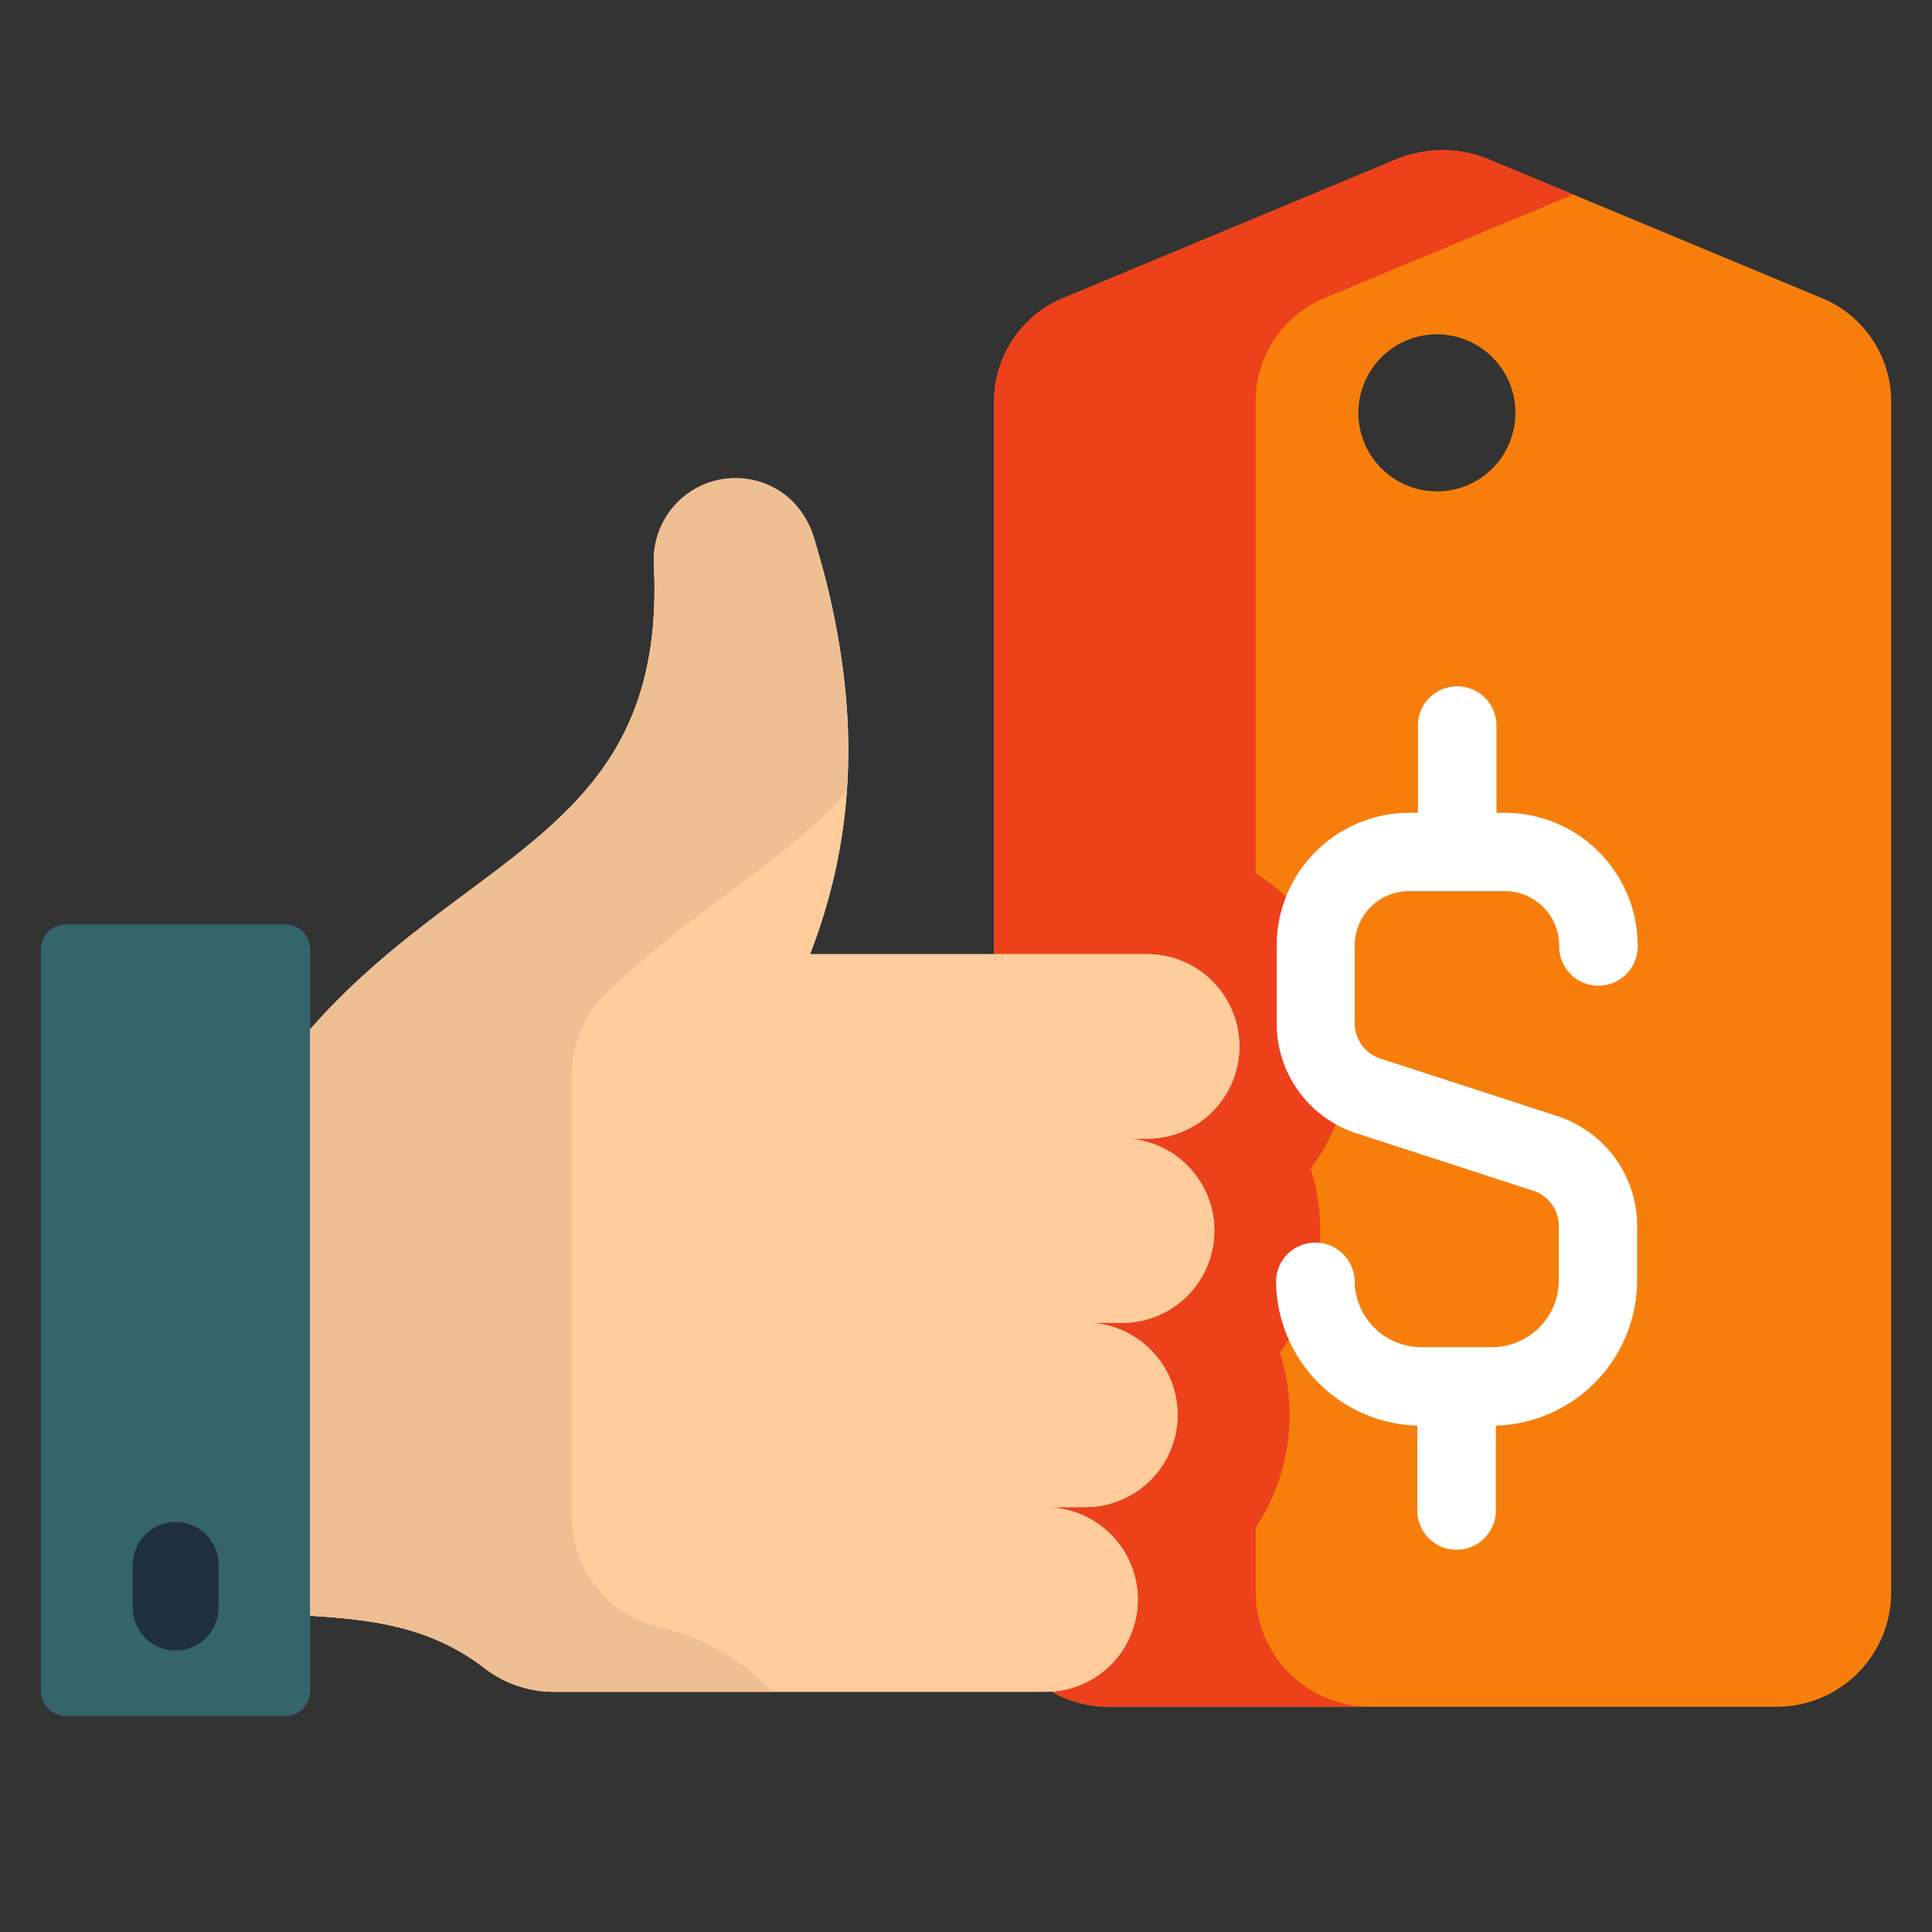 <svg id="Layer_1" data-name="Layer 1" xmlns="http://www.w3.org/2000/svg" viewBox="0 0 283.46 283.46"><rect x="0" y="0" width="283.46" height="283.46" fill="#333333" stroke="none"/><defs><style>.cls-1{fill:#34646c;}.cls-2{fill:#f77e0b;}.cls-3{fill:#ec411b;}.cls-4{fill:#fff;}.cls-5{fill:#fff0d6;}.cls-6{fill:#ffcc9c;}.cls-7{fill:#eebf93;}.cls-8{fill:#203040;}</style></defs><g id="Grupo_1065" data-name="Grupo 1065"><g id="Grupo_930" data-name="Grupo 930"><path id="Trazado_597" data-name="Trazado 597" class="cls-1" d="M9.7,251.78H41.82a3.69,3.69,0,0,0,3.7-3.7h0v-11l2.74-3.94v-79l-2.74-3.12V139.32a3.7,3.7,0,0,0-3.7-3.7H9.7a3.7,3.7,0,0,0-3.7,3.7H6V248.07a3.69,3.69,0,0,0,3.7,3.7h0Z"/><path id="Trazado_598" data-name="Trazado 598" class="cls-2" d="M267.14,43.67,218.48,23.4a17.86,17.86,0,0,0-13.66,0L156.16,43.67a16.46,16.46,0,0,0-10.31,15.09V146l0,88.59h0A16.83,16.83,0,0,0,163,250.41h97.32A16.81,16.81,0,0,0,277.47,234V58.76a16.45,16.45,0,0,0-10.31-15.09ZM210.82,72.09a11.52,11.52,0,1,1,11.52-11.51h0A11.52,11.52,0,0,1,210.83,72.1h0Z"/><path id="Trazado_599" data-name="Trazado 599" class="cls-3" d="M184.25,234.6V224.12a30,30,0,0,0,3.53-25.66,30,30,0,0,0,4.52-27,29.94,29.94,0,0,0-6-41.91c-.68-.51-1.37-1-2.08-1.43V58.76a16.44,16.44,0,0,1,10.3-15.1l36.3-15.12-12.37-5.15a17.75,17.75,0,0,0-13.65,0L156.16,43.66a16.44,16.44,0,0,0-10.31,15.09V146h0v88.59h0A16.83,16.83,0,0,0,163,250.4h38.38a16.82,16.82,0,0,1-17.12-15.81Z"/><path id="Trazado_600" data-name="Trazado 600" class="cls-4" d="M228.46,163.74l-25.93-8.43a5.44,5.44,0,0,1-3.77-5.19V138.74a8,8,0,0,1,8-8h14a8,8,0,0,1,8,8,5.76,5.76,0,0,0,11.52.24,1,1,0,0,0,0-.24,19.51,19.51,0,0,0-19.49-19.49h-1.23V106.58a5.76,5.76,0,1,0-11.52-.25v12.92h-1.24a19.51,19.51,0,0,0-19.49,19.49v11.38A16.94,16.94,0,0,0,199,166.27l25.94,8.43a5.46,5.46,0,0,1,3.77,5.2v7.94a9.84,9.84,0,0,1-9.81,9.82H208.56a9.82,9.82,0,0,1-9.81-9.82,5.77,5.77,0,0,0-11.53,0h0a21.36,21.36,0,0,0,20.72,21.33v12.68a5.77,5.77,0,0,0,11.53,0V209.17a21.37,21.37,0,0,0,20.73-21.33V179.9A16.94,16.94,0,0,0,228.46,163.74Z"/><path id="Trazado_601" data-name="Trazado 601" class="cls-5" d="M147,221.16h6.77a13.53,13.53,0,0,1,0,27.05H81.2a16.58,16.58,0,0,1-10.09-3.46c-7.65-5.87-15.74-7.11-25.58-7.69V151C68.66,124.61,98,122.13,95.93,82.63a12,12,0,0,1,23.35-4.16C125.49,98.82,127,119,118.84,140h49.47a13.53,13.53,0,0,1,0,27.06h-4.58a13.53,13.53,0,1,1,0,27h-4.49a13.53,13.53,0,0,1,0,27.06Z"/><path id="Trazado_602" data-name="Trazado 602" class="cls-6" d="M147,221.16h6.77a13.53,13.53,0,0,1,0,27.05H81.2a16.58,16.58,0,0,1-10.09-3.46c-7.65-5.87-15.74-7.11-25.58-7.69V151C68.66,124.61,98,122.13,95.93,82.63a12,12,0,0,1,23.35-4.16C125.49,98.82,127,119,118.84,140h49.47a13.53,13.53,0,0,1,0,27.06h-4.58a13.53,13.53,0,1,1,0,27h-4.49a13.53,13.53,0,0,1,0,27.06Z"/><path id="Trazado_603" data-name="Trazado 603" class="cls-7" d="M124.27,116c-9,10.49-22.68,17.36-35.36,29.79a16.53,16.53,0,0,0-5,11.8v64.91a16.59,16.59,0,0,0,12.61,16.18,33.91,33.91,0,0,1,16.88,9.54H81.2a16.67,16.67,0,0,1-10.09-3.46c-7.65-5.86-15.74-7.11-25.57-7.69V151C68.68,124.59,98,122.13,95.92,82.55a12,12,0,0,1,19-10.16,11.73,11.73,0,0,1,4.31,6.08,102.92,102.92,0,0,1,5,37.52Z"/><path id="Shape" class="cls-8" d="M19.48,235.88v-6.29a6.29,6.29,0,1,1,12.58,0v6.29a6.29,6.29,0,0,1-12.58,0Z"/></g></g></svg>